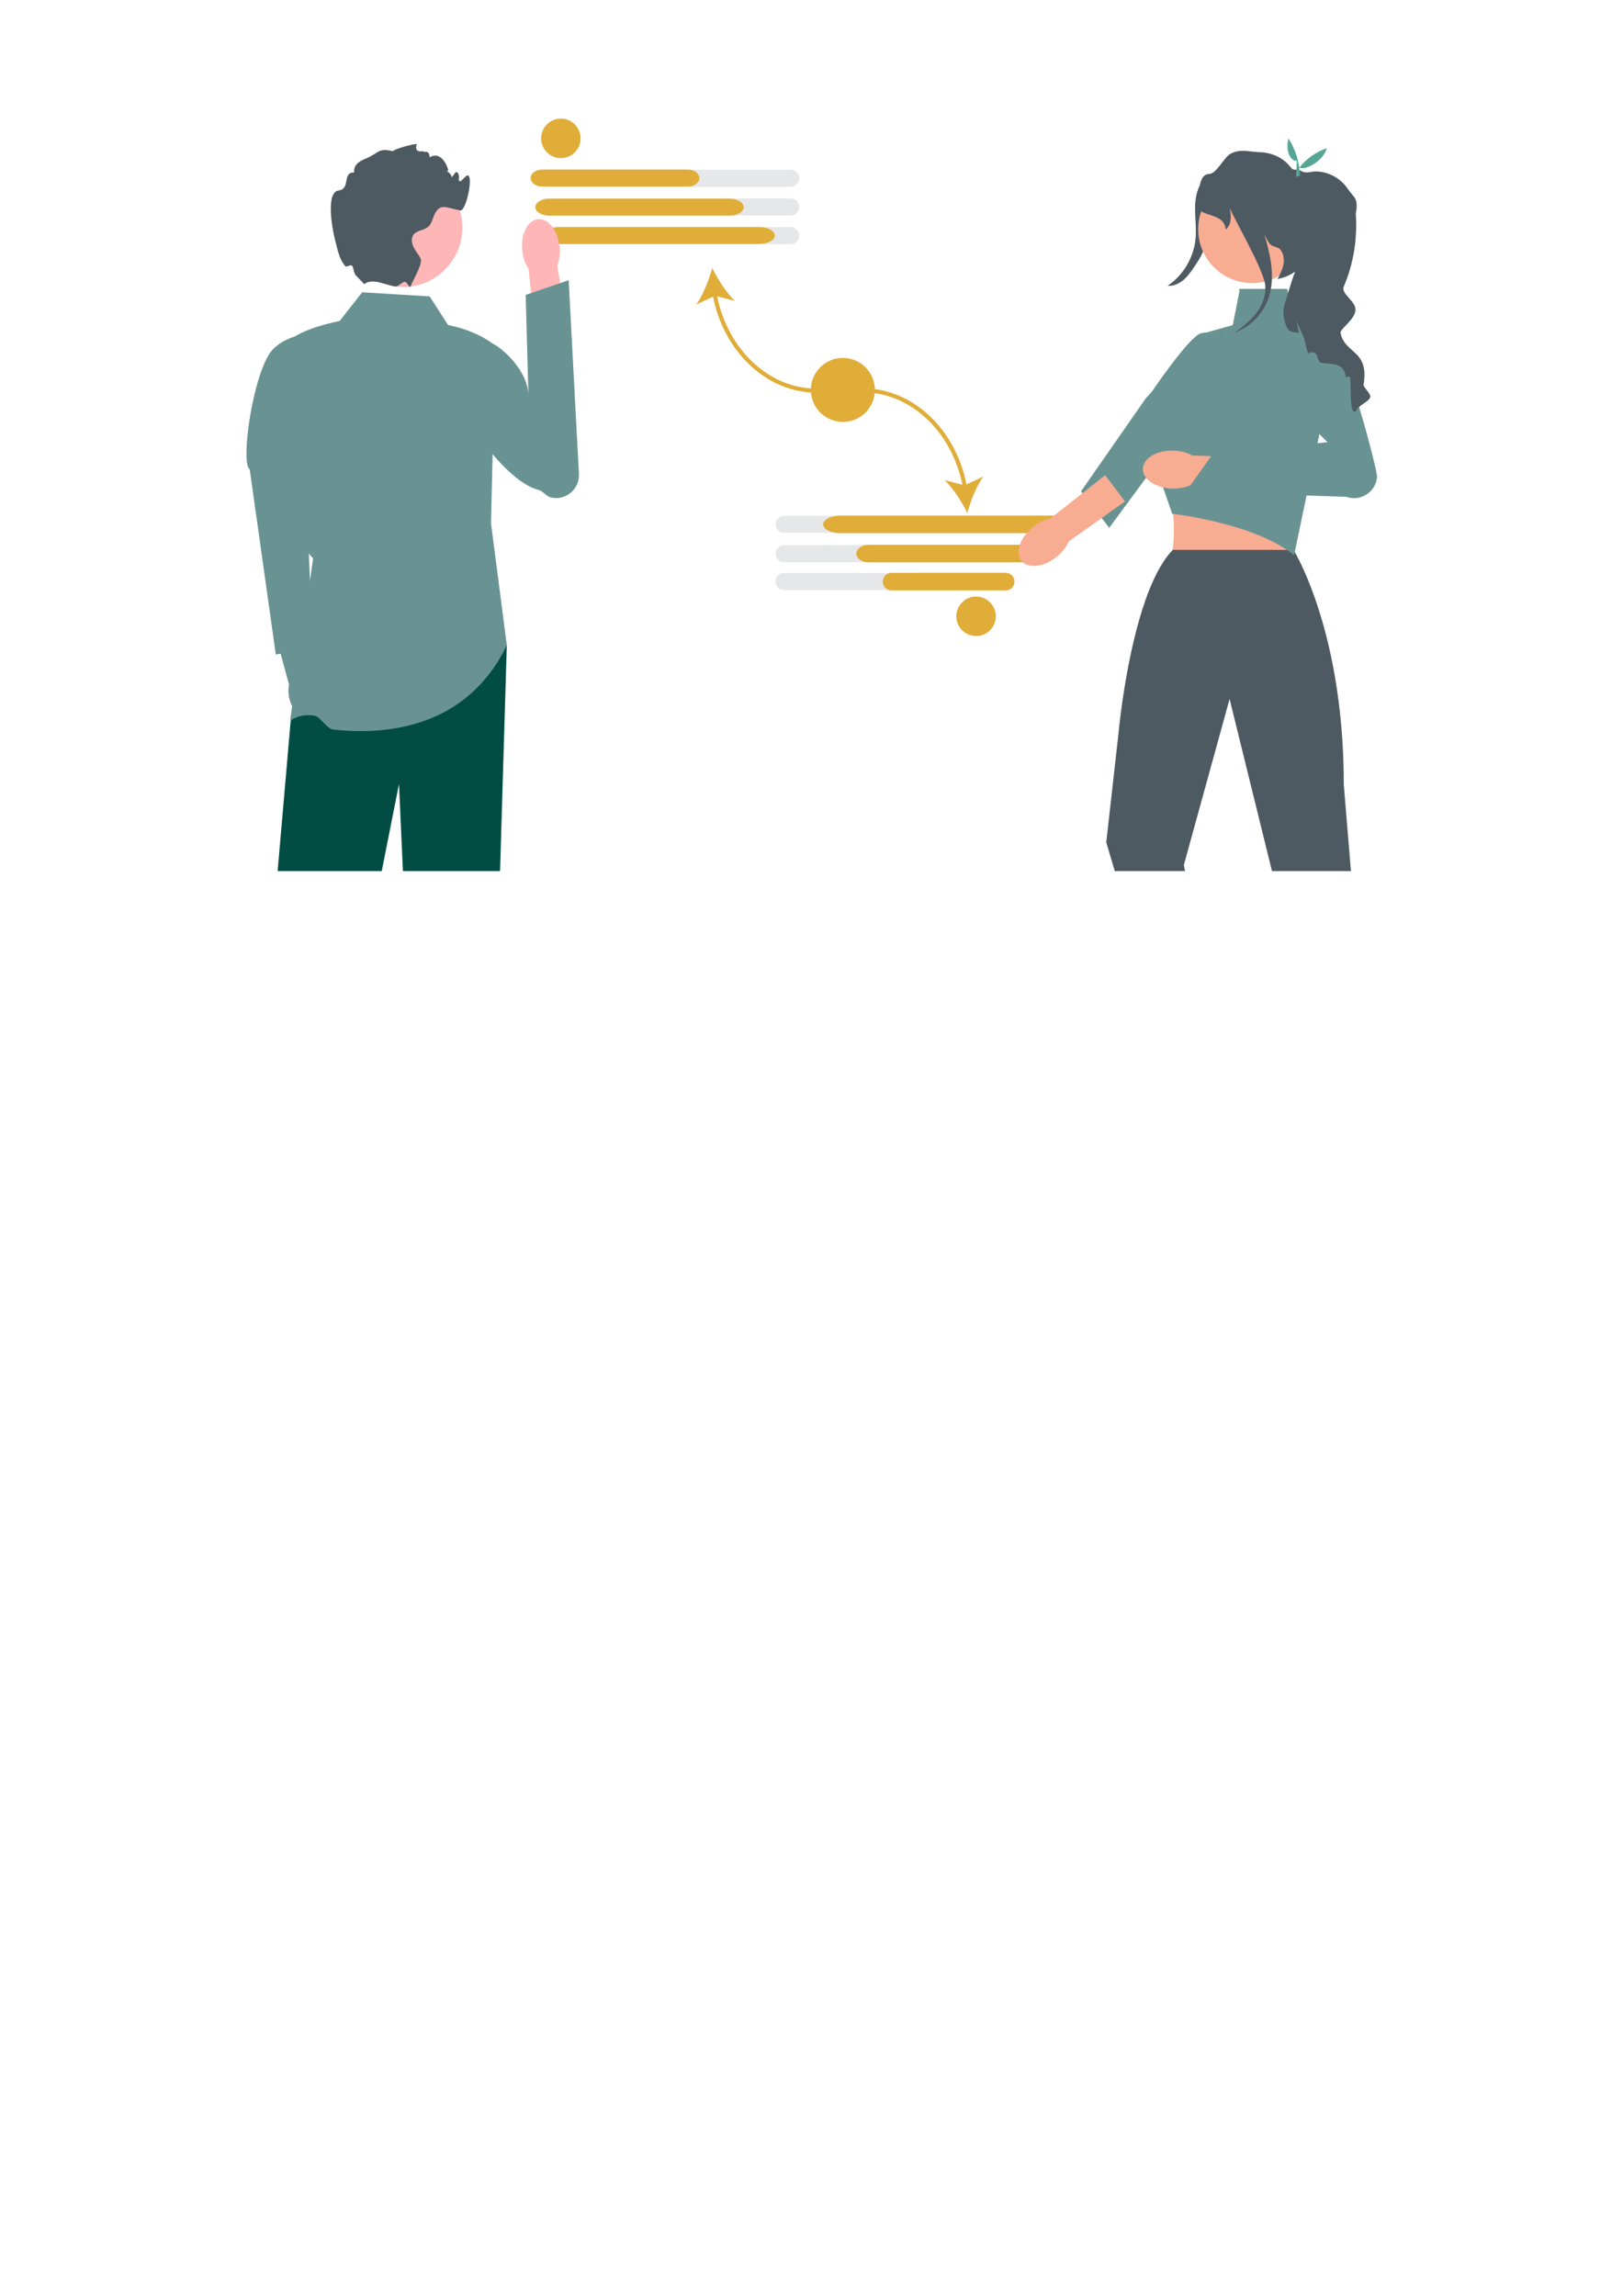 <?xml version="1.0" encoding="UTF-8"?>
<!DOCTYPE svg PUBLIC "-//W3C//DTD SVG 1.1//EN" "http://www.w3.org/Graphics/SVG/1.1/DTD/svg11.dtd">
<!-- Creator: CorelDRAW (Evaluation Version) -->
<svg xmlns="http://www.w3.org/2000/svg" xml:space="preserve" width="210mm" height="297mm" version="1.1" style="shape-rendering:geometricPrecision; text-rendering:geometricPrecision; image-rendering:optimizeQuality; fill-rule:evenodd; clip-rule:evenodd"
viewBox="0 0 21000 29700"
 xmlns:xlink="http://www.w3.org/1999/xlink"
 xmlns:xodm="http://www.corel.com/coreldraw/odm/2003">
 <defs>
  <style type="text/css">
   <![CDATA[
    .fil1 {fill:#E0AD38;fill-rule:nonzero}
    .fil3 {fill:#014D44;fill-rule:nonzero}
    .fil5 {fill:#4E5A62;fill-rule:nonzero}
    .fil7 {fill:#57A695;fill-rule:nonzero}
    .fil2 {fill:#699392;fill-rule:nonzero}
    .fil0 {fill:#E6E7E8;fill-rule:nonzero}
    .fil6 {fill:#F8AC92;fill-rule:nonzero}
    .fil4 {fill:#FFB6B6;fill-rule:nonzero}
   ]]>
  </style>
 </defs>
 <g id="Layer_x0020_1">
  <path class="fil0" d="M10230.17 2417.74l-3160.14 0c-60.89,0 -110.43,-49.54 -110.43,-110.43 0,-60.89 49.54,-110.43 110.43,-110.43l3160.14 -0.01c60.89,0 110.43,49.54 110.43,110.43 0,60.89 -49.54,110.43 -110.43,110.43l0 0.01z"/>
  <path class="fil0" d="M10145.72 6893.18c-60.89,0 -110.43,-49.54 -110.43,-110.43 0,-60.89 49.54,-110.43 110.43,-110.43l3160.13 -0.01c60.89,0 110.43,49.54 110.43,110.43 0,60.89 -49.54,110.43 -110.43,110.43l-3160.13 0.01z"/>
  <path class="fil0" d="M10136.24 7633.18c-55.66,0 -100.95,-49.54 -100.95,-110.43 0,-60.89 45.29,-110.43 100.95,-110.43l2888.82 -0.01c55.66,0 100.95,49.54 100.95,110.43 0,60.89 -45.29,110.43 -100.95,110.43l-2888.82 0.01z"/>
  <path class="fil0" d="M10145.72 7273.18c-60.89,0 -110.43,-49.54 -110.43,-110.43 0,-60.89 49.54,-110.43 110.43,-110.43l3160.13 -0.01c60.89,0 110.43,49.54 110.43,110.43 0,60.89 -49.54,110.43 -110.43,110.43l-3160.13 0.01z"/>
  <path class="fil1" d="M13317.46 7275.2l-2077.4 0c-88.11,0 -159.79,-51.03 -159.79,-113.75 0,-62.72 71.69,-113.75 159.79,-113.75l2077.4 -0.02c88.11,0 159.79,51.04 159.79,113.76 0,62.72 -71.69,113.75 -159.79,113.75l0 0.01z"/>
  <path class="fil0" d="M8844.98 2413.96l-1774.95 0c-60.89,0 -110.43,-49.54 -110.43,-110.43 0,-60.89 49.54,-110.43 110.43,-110.43l1774.95 -0.01c60.89,0 110.43,49.54 110.43,110.43 0,60.89 -49.54,110.43 -110.43,110.43l0 0.01z"/>
  <path class="fil0" d="M10230.17 2787.74l-3160.14 0c-60.89,0 -110.43,-49.54 -110.43,-110.43 0,-60.89 49.54,-110.43 110.43,-110.43l3160.14 -0.01c60.89,0 110.43,49.54 110.43,110.43 0,60.89 -49.54,110.43 -110.43,110.43l0 0.01z"/>
  <path class="fil0" d="M10230.17 3158.16l-3160.14 0c-60.89,0 -110.43,-49.54 -110.43,-110.43 0,-60.89 49.54,-110.43 110.43,-110.43l3160.14 -0.01c60.89,0 110.43,49.54 110.43,110.43 0,60.89 -49.54,110.43 -110.43,110.43l0 0.01z"/>
  <path class="fil1" d="M10564.91 5080.42l0 -52.92c-610.8,0 -1144.18,-498.95 -1285.99,-1193.95l230.14 59.21c-111.31,-105.46 -223.76,-282.01 -293.52,-426.3 -41.2,154.9 -118.16,349.56 -207.47,474.2l217.75 -103.15c144.79,723.07 701.1,1242.91 1339.09,1242.91z"/>
  <path class="fil1" d="M10024.4 3046.73c0,60.34 -89.37,109.43 -199.19,109.43l-2589.56 0c-109.85,0 -199.19,-49.1 -199.19,-109.43 0,-60.34 89.37,-109.43 199.19,-109.43l2589.56 0c109.85,0 199.19,49.09 199.19,109.43z"/>
  <g id="_2324613253968">
   <path class="fil2" d="M4138.68 8950.71c-20.94,-72.93 -56.81,-135.14 -99.51,-179.51l-155.14 -707.23 -338.17 82.84 193.79 708.49c-12.74,59.94 -10.19,131.51 10.75,204.44 47.85,166.61 173.56,277.27 280.78,247.16 107.22,-30.11 155.35,-189.58 107.51,-356.19l-0.01 0z"/>
   <path class="fil2" d="M4091.9 4311.48c0,0 -365.26,-12.61 -576.92,225.52 -242.51,296.24 -408.28,1456.98 -283.84,1535.15l337.15 2394.09 480.77 -66.06 -123.39 -2872.55 166.22 -1216.14 0 0 0.01 -0.01z"/>
  </g>
  <polygon class="fil3" points="6557.68,8347 6470.17,11268.99 5213.4,11268.99 5162.6,10142.65 4939.29,11268.99 3592.3,11268.99 3760.31,9332.76 3933.88,8925.57 4051.35,8649.61 "/>
  <path class="fil2" d="M5559.48 3834.19l-873.13 -52.92 -291.04 370.42c-251.36,53.82 -478.4,123.3 -635,238.13 37.47,1109.29 -44.84,2551.68 291.04,2831.04l-298.25 2105.1c0,0 120.28,-103.05 321.2,-66.67 69.41,12.57 153.2,168.93 238.49,178.41 655.36,72.8 1718.13,-2.07 2244.89,-1090.7l-204.45 -1575.93 52.92 -2301.88c-165.43,-130.76 -371.1,-215.75 -608.54,-264.58l-238.12 -370.42 0 0 -0.01 0z"/>
  <path class="fil4" d="M7240.38 3190.23c9.47,91.73 -2.56,177.99 -30.26,247.16l145.44 868.15 -415.12 57.12 -102.84 -886.8c-41.25,-62.04 -70.66,-144.03 -80.13,-235.76 -21.64,-209.56 68.92,-390.6 202.27,-404.37 133.35,-13.77 259,144.94 280.64,354.5l0 0 0 0z"/>
  <path class="fil2" d="M5860.24 4535.52c-43.46,64.13 -31.36,136.21 -41.73,222.82 -44.05,367.68 660.52,1454.15 1148.03,1579.24 63.97,16.42 100.42,85.42 164.99,99.3l0 0.01c191.28,41.11 369.38,-110.71 359.05,-306.09l-132.43 -2505.82 -556.34 189.76 35.61 1300.97c-3.55,-269.52 -251.03,-543.94 -438.48,-658.09 0,0 -379.7,-156.69 -538.7,77.9z"/>
  <circle class="fil4" cx="5213.52" cy="2943.72" r="769.08"/>
  <path class="fil5" d="M5929.89 2378.99c-6.61,1.59 101.24,-103.54 105.83,-105.83 105.83,-52.92 -2.91,464.34 -79.38,449.79 -188.12,-35.72 -269.35,-106.63 -342.37,70.38 -20.37,49.21 -33.07,104.78 -72.76,139.97 -54.5,47.89 -144.99,43.92 -189.44,101.07 -35.72,46.04 -25.4,113.77 1.06,165.63 26.46,52.12 66.68,96.31 90.75,149.49 26.99,59.8 -88.11,250.03 -132.03,356.92l0 0.26 -0.26 0.63c-11.67,28.04 -39.4,-52.73 -68.68,-60.79 -35.04,-9.65 -86.65,73.08 -142.46,58.05 -0.26,0 -0.53,-0.26 -0.79,-0.26 -53.18,-14.82 -112.45,-30.69 -171.18,-46.57l-0.26 -0.01c-165.36,-44.98 -207.17,19.58 -215.11,17.73l-102.66 -107.42c-35.23,-25.65 -31.25,-108.46 -56.09,-130.7 -20.32,-18.19 -70.97,23.84 -85.89,6.36 -73.19,-85.73 -90.03,-171.48 -133.18,-340.79 -39.42,-154.78 -121.18,-618.07 46.83,-638.97 158.49,-19.84 42.6,-240.51 202.14,-232.3 -9.52,-40.22 8.2,-83.34 37.04,-112.98 28.57,-29.9 66.67,-48.42 105.04,-64.29 189.18,-77.26 157.69,-143.67 357.19,-98.69 19.84,-27.78 274.3,-100.21 310.29,-90.94 2.65,0.53 -55.49,113.44 86.59,90.94 -5.29,32.54 72.16,-38.03 79.38,79.38 151.54,-90.94 233.1,126.73 238.13,158.75 6.61,39.95 -53.71,19.58 -13.49,25.66 23.81,3.7 64.56,52.12 60.59,76.2 17.2,-23.28 34.4,-46.3 51.86,-69.59 3.18,0.26 6.08,0.79 9.26,1.32 80.43,15.35 -11.78,278.29 -8.47,196.32 6.08,-150.55 112.71,-62.44 32.54,-44.71l-0.02 -0.01z"/>
  <path class="fil5" d="M15719.76 2291.31c-28.42,233.56 -59.47,466.79 -93.14,699.65 -13.68,94.58 -28.14,190.35 -66.19,278.01 -25.97,59.83 -62.35,114.47 -98.53,168.75 -42.75,64.14 -86.21,129.09 -144.27,179.79 -58.06,50.7 -133.48,86.3 -210.33,80.34 203.9,-137.25 340.94,-369.4 362.59,-614.24 10.18,-115.09 -3.79,-230.77 -6.47,-346.28 -2.68,-115.51 6.99,-235.03 60.28,-337.54 53.29,-102.51 158.56,-184.57 274.06,-181.66l-78.01 73.18 0.01 0z"/>
  <path class="fil2" d="M13987.21 6356.41l833.68 -1196.98 87.63 -99.11c0,0 475.45,-702.21 626.77,-747.23 64.09,-19.07 132.69,-16.25 195.02,8.13 100.67,39.28 166.2,124.59 185.89,220.12 16.45,79.83 0.83,166.66 -52.8,239.31l-773.23 1047.32 -328.96 445.51 -409.06 554.2 -72.46 -93.42 -245.16 -316.65 -47.31 -61.19 0 0 0 0 -0.01 -0.01z"/>
  <path class="fil6" d="M16070.04 5761.13l-1059.48 324.5c177.38,49.97 251.65,1130.82 86.57,1164.39 0,0 1755.9,124.89 1660.09,0 -116.8,-152.24 39.84,-1163.95 114.53,-1164.39l-801.71 -324.5z"/>
  <path class="fil5" d="M17479.83 11269.07l-92.6 -1117.6c0,-399.79 -25.93,-760.94 -67.47,-1082.94 -166.42,-1292.49 -583.67,-1955.01 -583.67,-1955.01l-1561.04 0.01c-2.12,2.38 -4.23,4.23 -6.35,6.61l-0.26 0.26c-368.3,387.09 -559.86,1360.49 -645.05,1948.13 -40.48,279.66 -56.89,472.02 -56.89,472.02l-152.67 1356.78 110.33 371.74 908.31 0 -14.29 -79.64 584.47 -2120.9 7.14 -25.93 6.35 25.93 541.87 2200.54 1021.82 0 0 0z"/>
  <path class="fil2" d="M15207.04 5116.42l329.86 -665.88 88.49 -154.01 325.55 -90.68 88.67 -449.95 -12.54 -5.41 12.54 -12.78 615.12 0 57.27 229.06 343.59 190.88 121.53 954.42 -432.98 2070.76c-515.39,-419.94 -1577.66,-536.25 -1577.66,-536.25l-172.12 -500.88 -113.77 -603.38 -13.74 -72.15 340.18 -353.75 0.01 0z"/>
  <path class="fil6" d="M15167.46 6320.96l0 0c-213.53,-6.06 -383.5,-121.12 -379.65,-257.01 3.86,-135.88 180.08,-241.13 393.61,-235.07 93.47,2.65 178.59,26.19 244.44,63.23l904.47 37.02 -26.41 424.07 -888.82 -81.51c-67.84,33.24 -154.16,51.91 -247.63,49.26l-0.01 0.01 0 0z"/>
  <path class="fil2" d="M16324.14 4873.5l853.18 847.04 -1486.11 152.18 -345.36 485.78 2071.38 68.68c186.89,66.56 385.96,-62.6 401.34,-260.39l0 0c5.19,-66.79 -420.35,-1761.39 -677.97,-1918.71 -301.94,-184.39 -816.46,625.41 -816.46,625.41l168.52 -280.55 -168.52 280.55 0 0.01z"/>
  <circle class="fil6" transform="matrix(0.016 -1 1 0.016 16200.2 2965.34)" r="696.72"/>
  <path class="fil5" d="M17729.56 5136.16c-17.46,66.15 -153.46,100.28 -185.21,185.21 -101.07,57.68 -46.3,-413.54 -87.05,-444.5 -31.49,-23.55 -39.95,33.34 -47.1,-15.61 -26.99,-183.62 -203.46,-142.61 -334.17,-172.24 -14.82,-28.84 -26.19,-56.88 -33.6,-84.14 -13.23,-49.21 -73.55,-66.41 -109.27,-30.16 -16.14,-14.29 -27.78,-64.82 -39.16,-115.36 -8.2,-36.78 -16.4,-73.55 -25.93,-96.84l-91.02 -205.32 29.37 152.93c-59.53,-21.43 -119.59,0.79 -154.25,-72.76 -44.45,-94.46 -62.18,-205.05 -29.9,-304.27 29.37,-89.96 78.85,-270.14 134.67,-419.36 -63.24,45.77 -139.17,79.11 -227.28,95.78 31.22,-59.27 62.97,-119.59 76.2,-185.47 12.96,-65.88 5.03,-139.17 -36.78,-191.56 -34.4,-43.13 -85.2,-32.28 -128.06,-66.94 -33.34,-26.99 -62.18,-96.04 -82.29,-133.88 85.72,284.96 150.55,587.64 41.54,859.63 -75.41,188.38 -234.16,341.58 -424.66,411.16 101.33,-72.5 200.29,-149.75 276.23,-248.18 81.23,-105.57 134.14,-238.92 118,-371.21 -25.4,-207.7 -410.63,-864.66 -457.99,-993.78 25.93,126.21 15.88,224.63 -52.39,278.87 -17.73,-183.09 -217.22,-166.42 -325.97,-239.71 0,0 -84.14,-475.46 113.24,-478.37 95.25,-1.32 195,-225.16 281.52,-265.11 138.11,-63.76 222.78,-20.37 375.97,-15.61 152.93,4.5 299.77,70.38 393.17,191.29 48.95,63.24 66.94,12.96 140.49,52.39 69.85,37.31 116.95,2.65 196.06,5.03 158.49,4.23 312.21,88.9 401.11,219.87 88.9,131.23 143.67,119.06 108.48,322 -0.53,2.38 -0.53,7.14 0,14.29 19.32,319.62 -30.16,640.03 -156.9,934.24 -39.16,90.49 152.38,183.88 152.12,296.86 -0.26,131.23 -211.65,250.83 -192.07,306.92 56.09,270.14 371.21,210.08 296.86,662.25 -6.08,36.78 97.63,117.47 85.99,161.66l0.03 0z"/>
  <path class="fil3" d="M15799.36 4308.83c5.82,-1.85 11.64,-3.97 17.46,-6.35 -7.41,5.29 -14.55,10.32 -21.96,15.61l4.5 -9.26z"/>
  <path class="fil7" d="M16780.75 2079.71c-75.79,11.26 -152.78,-114.48 -109.75,-288.86 93.78,143.39 141.71,304.82 149.25,482.13l-50.54 15.66 11.04 -208.93z"/>
  <path class="fil7" d="M17167.98 1916.94c-51.72,183.27 -314.37,305.92 -360.77,242.14l-5.31 109.29 -32.47 -41.77c94.2,-140.08 222.6,-247.54 398.54,-309.66l0.01 0z"/>
  <path class="fil1" d="M12505.83 6266.72l217.75 -103.15c-89.31,124.64 -166.27,319.3 -207.47,474.2 -69.76,-144.29 -182.21,-320.84 -293.52,-426.3l230.14 59.21c-141.81,-695.01 -675.19,-1193.95 -1285.99,-1193.95l0 -52.92c637.99,0 1194.3,519.84 1339.09,1242.91z"/>
  <circle class="fil1" transform="matrix(0.16 -0.987 0.987 0.16 10905.9 5044.4)" r="414.27"/>
  <circle class="fil1" cx="7256.96" cy="1790.03" r="255.52"/>
  <circle class="fil1" cx="12629.45" cy="7972.9" r="255.52"/>
  <path class="fil1" d="M13791.99 6897.78l-2916.8 0c-123.72,0 -224.36,-51.03 -224.36,-113.75 0,-62.72 100.66,-113.75 224.36,-113.75l2916.8 -0.02c123.72,0 224.36,51.04 224.36,113.76 0,62.72 -100.66,113.75 -224.36,113.75l0 0.01z"/>
  <path class="fil6" d="M13673.31 7202.69l0 0c-165.91,134.56 -369.82,158.06 -455.45,52.48 -85.63,-105.58 -20.55,-300.25 145.35,-434.81 72.62,-58.9 152.53,-96.52 226.61,-111.35l710.15 -561.35 256.33 338.86 -727.27 517.42c-29.8,69.42 -83.1,139.84 -155.72,198.75l0 0 0 0z"/>
  <path class="fil1" d="M13012.43 7638.3l-1476.65 0c-62.63,0 -113.58,-51.03 -113.58,-113.75 0,-62.72 50.96,-113.75 113.58,-113.75l1476.65 -0.02c62.63,0 113.58,51.04 113.58,113.76 0,62.72 -50.96,113.75 -113.58,113.75l0 0.01z"/>
  <path class="fil1" d="M9622.28 2679.94c0,60.34 -80.63,109.43 -179.71,109.43l-2336.31 0c-99.11,0 -179.71,-49.1 -179.71,-109.43 0,-60.34 80.63,-109.43 179.71,-109.43l2336.31 0c99.11,0 179.71,49.09 179.71,109.43z"/>
  <path class="fil1" d="M9048.7 2303.53c0,60.34 -65.28,109.43 -145.49,109.43l-1891.4 0c-80.24,0 -145.49,-49.1 -145.49,-109.43 0,-60.34 65.28,-109.43 145.49,-109.43l1891.4 0c80.24,0 145.49,49.09 145.49,109.43z"/>
 </g>
</svg>
